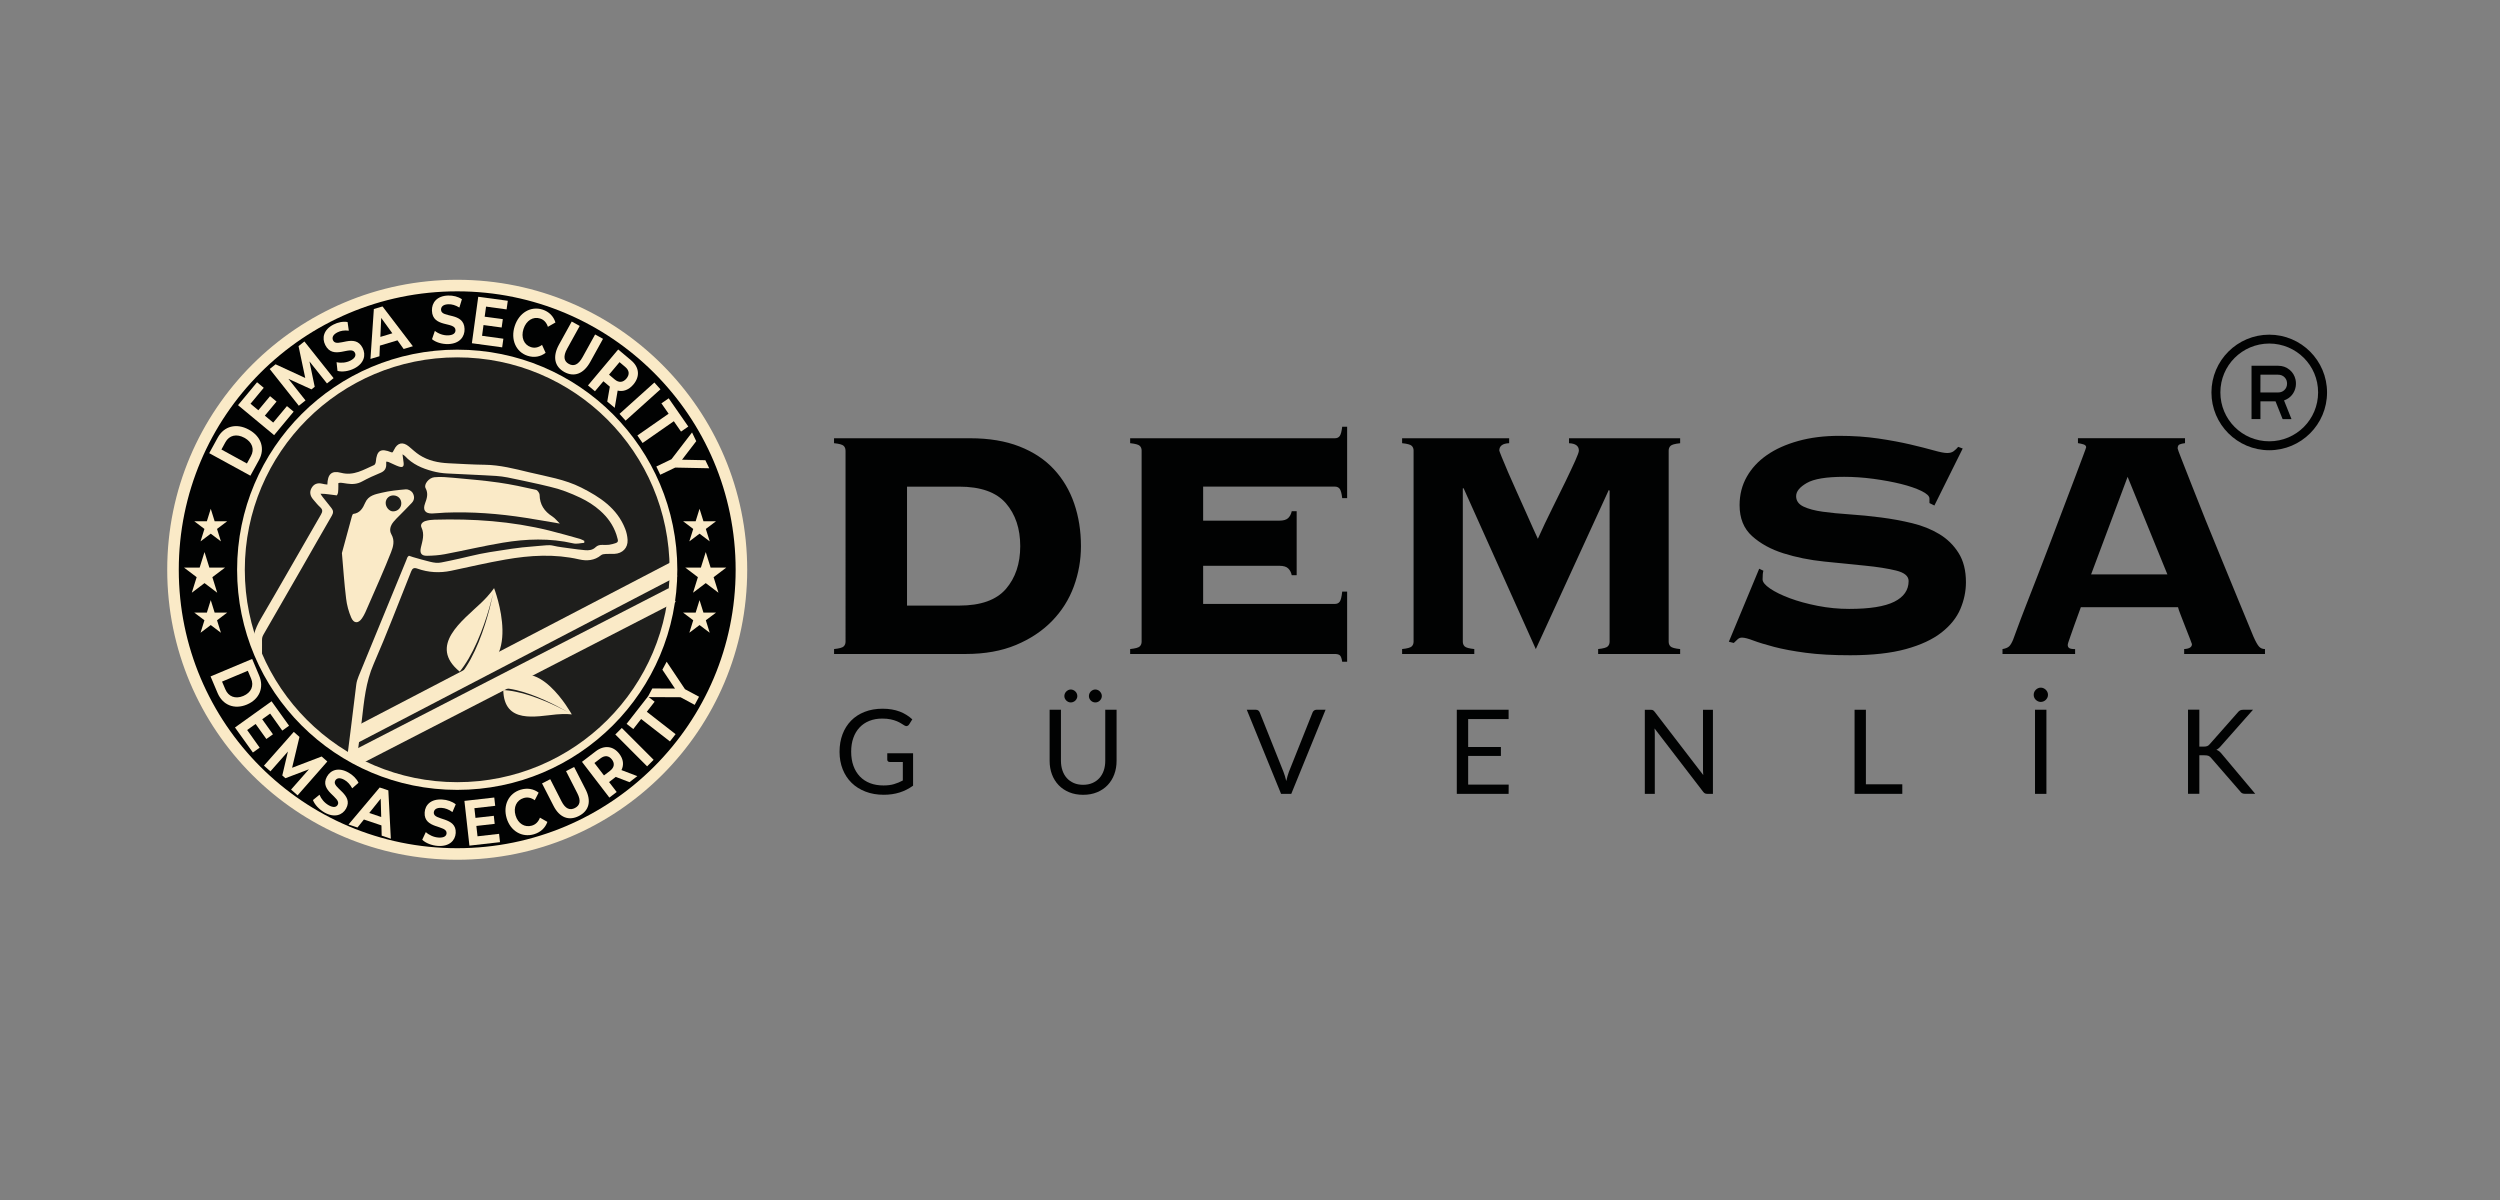 <?xml version="1.0" encoding="utf-8"?>
<!-- Generator: Adobe Illustrator 26.3.1, SVG Export Plug-In . SVG Version: 6.00 Build 0)  -->
<svg version="1.1" id="katman_1" xmlns="http://www.w3.org/2000/svg" xmlns:xlink="http://www.w3.org/1999/xlink" x="0px" y="0px"
	 viewBox="0 0 648.99 311.63" style="enable-background:new 0 0 648.99 311.63;" xml:space="preserve">
<rect x="0" y="0" width="648.99" height="311.63" fill="#808080" stroke="none"/>
<style type="text/css">
	.st0{fill:#010202;stroke:#FAEAC7;stroke-width:3;stroke-miterlimit:10;}
	.st1{fill:#1E1E1C;stroke:#FAEAC7;stroke-width:2;stroke-miterlimit:10;}
	.st2{fill:#FAEAC7;}
	.st3{clip-path:url(#SVGID_00000175297933551593050620000016654812152356269243_);}
	.st4{fill:none;stroke:#FAEAC7;stroke-width:4;stroke-miterlimit:10;}
	.st5{fill:#010202;}
</style>
<g>
	<g>
		<circle class="st0" cx="118.69" cy="147.91" r="73.78"/>
		<circle class="st1" cx="118.69" cy="147.91" r="56.14"/>
		<g>
			<polygon class="st2" points="183.21,143.31 184.47,147.34 188.55,147.34 185.25,149.83 186.51,153.87 183.21,151.37 
				179.91,153.87 181.17,149.83 177.88,147.34 181.95,147.34 			"/>
			<polygon class="st2" points="181.6,155.79 182.61,159.03 185.88,159.03 183.23,161.02 184.24,164.26 181.6,162.26 178.95,164.26 
				179.96,161.02 177.32,159.03 180.59,159.03 			"/>
			<polygon class="st2" points="181.6,132.08 182.61,135.31 185.88,135.31 183.23,137.31 184.24,140.54 181.6,138.54 178.95,140.54 
				179.96,137.31 177.32,135.31 180.59,135.31 			"/>
		</g>
		<g>
			<polygon class="st2" points="53.09,143.31 51.83,147.34 47.76,147.34 51.05,149.83 49.79,153.87 53.09,151.37 56.39,153.87 
				55.13,149.83 58.43,147.34 54.35,147.34 			"/>
			<polygon class="st2" points="54.71,155.79 53.7,159.03 50.43,159.03 53.07,161.02 52.06,164.26 54.71,162.26 57.35,164.26 
				56.34,161.02 58.98,159.03 55.72,159.03 			"/>
			<polygon class="st2" points="54.71,132.08 53.7,135.31 50.43,135.31 53.07,137.31 52.06,140.54 54.71,138.54 57.35,140.54 
				56.34,137.31 58.98,135.31 55.72,135.31 			"/>
		</g>
		<g>
			<g>
				<defs>
					<circle id="SVGID_1_" cx="118.58" cy="148.37" r="56"/>
				</defs>
				<clipPath id="SVGID_00000112628761812403608720000009407836194294395273_">
					<use xlink:href="#SVGID_1_"  style="overflow:visible;"/>
				</clipPath>
				<g style="clip-path:url(#SVGID_00000112628761812403608720000009407836194294395273_);">
					<path class="st2" d="M88.76,143.57c0.85-3.15,1.72-6.36,2.6-9.56c0.06-0.23,0.22-0.59,0.36-0.6c1.74-0.21,2.49-1.52,3.07-2.88
						c0.84-1.96,2.68-2.22,4.33-2.62c2.04-0.49,4.16-0.7,6.26-0.88c0.54-0.05,1.34,0.35,1.66,0.8c0.56,0.81,0.66,1.84-0.09,2.66
						c-1.05,1.15-2.18,2.24-3.27,3.36c-0.52,0.53-1.06,1.04-1.52,1.61c-0.8,0.97-1.19,2.16-0.55,3.27c0.93,1.61,0.46,3.21-0.08,4.6
						c-1.85,4.7-3.93,9.32-5.95,13.95c-0.48,1.11-0.93,2.26-1.61,3.24c-0.96,1.39-2.11,1.36-2.78-0.16
						c-0.68-1.56-1.14-3.28-1.34-4.97C89.37,151.53,89.12,147.64,88.76,143.57z M102.22,128.61c-1.13-0.07-2.07,0.78-2.1,1.9
						c-0.03,1.11,0.9,2.22,1.87,2.24c1.14,0.03,2.1-0.81,2.18-1.91C104.26,129.62,103.45,128.69,102.22,128.61z"/>
					<path class="st2" d="M145.33,135.92c-3.2-0.54-6.05-1.05-8.91-1.5c-6.93-1.08-13.9-1.62-20.91-1.34
						c-1.13,0.04-2.25,0.2-3.38,0.22c-1.79,0.02-2.42-0.92-1.79-2.61c0.49-1.32,0.9-2.57,0.13-3.99c-0.49-0.91,0.82-2.67,2.28-2.81
						c1.66-0.17,3.37,0,5.04,0.15c3.89,0.36,7.79,0.68,11.66,1.23c3.25,0.46,6.47,1.17,9.69,1.89c0.41,0.09,0.94,0.87,0.94,1.33
						c0.05,2.51,1.23,4.25,3.29,5.57C144.07,134.51,144.62,135.23,145.33,135.92z"/>
					<path class="st2" d="M151.66,140.92c-0.94,0.06-1.94,0.35-2.83,0.14c-6.09-1.41-12.2-1.19-18.28-0.18
						c-5.04,0.84-10.03,2.03-15.05,2.98c-1.53,0.29-3.1,0.4-4.66,0.42c-1.48,0.02-1.91-0.72-1.58-2.14c0.4-1.72,1.01-3.41,0.15-5.22
						c-0.38-0.81,0.29-1.44,1.05-1.67c0.74-0.22,1.53-0.32,2.31-0.34c10.04-0.29,20,0.39,29.78,2.81c2.69,0.66,5.36,1.44,8.03,2.18
						c0.39,0.11,0.75,0.34,1.12,0.51C151.69,140.59,151.68,140.75,151.66,140.92z"/>
					<path class="st2" d="M84.98,125.79c0.07-2.68,1.08-3.71,3.53-3.06c3.32,0.88,5.87-0.82,8.6-2c0.23-0.1,0.41-0.52,0.44-0.81
						c0.26-3.01,1.26-3.64,4.06-2.5c0.07,0.03,0.17-0.01,0.33-0.02c0.1-0.19,0.24-0.4,0.35-0.63c0.88-1.86,2.28-2.17,3.86-0.86
						c0.9,0.75,1.76,1.57,2.73,2.2c2.28,1.48,4.87,2.02,7.55,2.15c3.13,0.15,6.26,0.35,9.39,0.39c3.95,0.05,7.72,1.03,11.52,1.95
						c4.59,1.1,9.29,1.82,13.55,3.97c4.83,2.44,9.3,5.34,11.4,10.7c0.36,0.91,0.58,1.92,0.63,2.9c0.11,2.07-1.33,3.52-3.43,3.61
						c-0.74,0.03-1.48-0.03-2.22,0.02c-0.42,0.03-0.94,0.07-1.23,0.32c-1.7,1.42-3.75,1.54-5.66,1.1
						c-6.41-1.48-12.8-1.08-19.16,0.03c-4.74,0.82-9.42,1.93-14.13,2.92c-2.96,0.62-5.89,0.45-8.73-0.56
						c-0.98-0.35-1.33-0.02-1.65,0.79c-3.21,8-6.26,16.08-9.71,23.97c-2.06,4.7-2.49,9.61-3.07,14.56
						c-0.42,3.54-0.93,7.06-1.37,10.6c-0.6,4.83-1.16,9.66-1.76,14.48c-0.44,3.53-0.92,7.06-1.37,10.6
						c-0.33,2.58-0.75,5.16-0.93,7.76c-0.13,1.88-0.92,3.16-2.48,4.12c-2.63,1.61-5.21,3.29-7.82,4.95
						c-0.4,0.26-0.81,0.51-1.21,0.77c-1.49,0.98-3.19,0.2-3.41-1.6c-0.06-0.52-0.03-1.04-0.03-1.57c0-11.24,0-22.48,0-33.72
						c0-0.49,0-0.98,0-1.47c-0.13-0.03-0.25-0.05-0.38-0.08c-0.93,1.59-1.84,3.19-2.79,4.77c-0.33,0.55-0.67,1.14-1.14,1.56
						c-1.32,1.18-3.09,0.61-3.52-1.11c-0.16-0.67-0.23-1.37-0.23-2.06c-0.01-12.07,0.07-24.13-0.07-36.2
						c-0.03-2.97,0.74-5.46,2.21-7.97c5.29-9.03,10.45-18.13,15.69-27.19c0.45-0.77,0.48-1.28-0.21-1.91
						c-0.67-0.61-1.24-1.34-1.83-2.03c-0.75-0.87-0.98-1.87-0.43-2.89c0.58-1.08,1.54-1.47,2.76-1.18
						C84.03,125.69,84.46,125.72,84.98,125.79z M83.73,128.98c0.78,0.99,1.57,1.96,2.34,2.95c0.49,0.62,0.5,1.21,0.07,1.94
						c-2.63,4.52-5.2,9.07-7.8,13.6c-3.1,5.4-6.2,10.81-9.33,16.2c-1.11,1.91-0.99,1.58-0.99,3.65
						c-0.02,12.09-0.04,24.18-0.05,36.27c0,0.42,0,0.84,0.01,1.25c0,0.16,0.02,0.34,0.31,0.35c0.2-0.34,0.41-0.69,0.61-1.05
						c1.87-3.31,3.74-6.63,5.62-9.94c0.19-0.33,0.37-0.66,0.59-0.96c0.08-0.12,0.31-0.25,0.4-0.22c0.17,0.07,0.38,0.25,0.41,0.41
						c0.08,0.41,0.08,0.83,0.08,1.24c0,13.72,0,27.44,0,41.16c0,0.46,0,0.92,0.01,1.38c0,0.15,0.06,0.3,0.12,0.56
						c0.29-0.15,0.51-0.25,0.71-0.37c2.74-1.77,5.47-3.56,8.22-5.3c0.56-0.35,0.77-0.78,0.84-1.42c0.33-2.91,0.71-5.81,1.07-8.72
						c0.47-3.78,0.94-7.55,1.42-11.33c0.45-3.61,0.9-7.22,1.35-10.83c0.46-3.69,0.93-7.39,1.39-11.08c0.45-3.65,0.9-7.3,1.35-10.96
						c0.09-0.75,0.31-1.46,0.6-2.17c2.79-6.76,5.56-13.53,8.34-20.3c1.35-3.29,2.69-6.58,4.05-9.86c0.17-0.41,0.23-0.9,0.7-1.16
						c0.37,0.12,0.72,0.26,1.08,0.36c1.49,0.42,2.97,0.87,4.47,1.22c0.93,0.22,1.89,0.38,2.86,0.16c0.73-0.16,1.47-0.3,2.21-0.45
						c3.48-0.7,6.9-1.69,10.42-2.24c3.72-0.58,7.43-1.22,11.19-1.47c1.17-0.08,2.33-0.23,3.5-0.3c0.54-0.03,1.1-0.04,1.62,0.09
						c1.55,0.38,3.13,0.51,4.7,0.75c1.2,0.18,2.41,0.31,3.61,0.43c1.02,0.1,2.01,0,2.8-0.78c0.48-0.47,1.08-0.6,1.73-0.59
						c0.59,0,1.18,0.05,1.75-0.03c0.61-0.09,1.22-0.25,1.81-0.47c0.45-0.16,0.56-0.45,0.45-0.91c-0.09-0.41-0.21-0.81-0.34-1.21
						c-0.82-2.49-2.29-4.54-4.24-6.27c-1.54-1.37-3.27-2.46-5.13-3.35c-2.54-1.2-5.14-2.23-7.89-2.85c-0.86-0.19-1.7-0.43-2.56-0.61
						c-2.82-0.61-5.63-1.25-8.46-1.81c-1.97-0.4-3.99-0.45-5.99-0.56c-3.22-0.17-6.43-0.32-9.65-0.47c-1.3-0.06-2.58-0.26-3.84-0.6
						c-2.71-0.72-5.21-1.81-7.16-3.93c-0.13-0.14-0.32-0.23-0.62-0.44c0.11,0.82,0.2,1.48,0.28,2.13c0.14,1.07-0.23,1.38-1.28,1.02
						c-0.36-0.12-0.7-0.28-1.04-0.43c-0.53-0.24-1.06-0.5-1.6-0.73c-0.16-0.07-0.36-0.06-0.59-0.09c0,0.26-0.01,0.42,0,0.59
						c0.06,1.13-0.38,1.87-1.49,2.32c-1.62,0.66-3.23,1.4-4.77,2.24c-1.26,0.69-2.53,0.76-3.88,0.56c-0.33-0.05-0.66-0.12-0.99-0.15
						c-0.4-0.03-0.81-0.18-1.3,0.03c0,0.54,0.02,1.08-0.01,1.61c-0.03,0.53-0.01,1.09-0.38,1.56c-1.38-0.13-2.72-0.44-4.24-0.43
						C83.42,128.53,83.56,128.77,83.73,128.98z"/>
				</g>
			</g>
			<g>
				<g>
					<line class="st4" x1="92.24" y1="190.89" x2="174.92" y2="147.8"/>
					<line class="st4" x1="91.86" y1="197.01" x2="174.49" y2="154.48"/>
				</g>
			</g>
			<path class="st2" d="M131,177.92c-0.07-0.01-0.15-0.02-0.22-0.02c-0.26-0.03-0.5-0.05-0.74-0.06c-0.24-0.01-0.46-0.03-0.67-0.02
				c-0.21,0-0.41,0.01-0.59,0.01c-0.18,0.01-0.35,0.03-0.51,0.04c-0.31,0.01-0.55,0.08-0.71,0.09c-0.16,0.03-0.25,0.04-0.25,0.04
				l0.18,0.84c0,0,0.08-0.02,0.23-0.04c0.15-0.02,0.36-0.09,0.64-0.11c0.14-0.02,0.29-0.04,0.46-0.06c0.17-0.01,0.36-0.02,0.55-0.03
				c0.2-0.01,0.41-0.01,0.63,0c0.22,0,0.46,0.01,0.7,0.03c0.25,0.01,0.5,0.03,0.77,0.07c0.27,0.03,0.54,0.06,0.82,0.11
				c0.28,0.04,0.57,0.09,0.86,0.15c0.29,0.05,0.59,0.12,0.89,0.19c1.21,0.29,2.49,0.67,3.74,1.13c2.51,0.91,4.93,2.05,6.71,2.97
				c1.78,0.92,2.93,1.62,2.93,1.62s-1.16-0.66-2.97-1.53c-1.81-0.87-4.27-1.93-6.8-2.76c-1.27-0.42-2.56-0.77-3.77-1.01
				c-0.3-0.06-0.61-0.12-0.9-0.17c-0.29-0.05-0.58-0.09-0.87-0.13c-0.28-0.04-0.56-0.07-0.82-0.09c-0.22-0.02-0.43-0.03-0.64-0.04
				c0.2,8.88,8.51,6.82,13.8,6.32c2.45-0.23,3.99,0.01,3.99,0.01S139.2,168.54,131,177.92z"/>
			<path class="st2" d="M120.78,174.93c-0.05,0.08-0.11,0.15-0.16,0.23c-0.18,0.27-0.37,0.52-0.56,0.75
				c-0.19,0.23-0.36,0.46-0.54,0.66c-0.18,0.2-0.35,0.39-0.51,0.56c-0.17,0.17-0.32,0.32-0.46,0.45c-0.27,0.28-0.53,0.47-0.68,0.61
				c-0.16,0.14-0.25,0.21-0.25,0.21l-0.64-0.8c0,0,0.08-0.06,0.23-0.18c0.15-0.12,0.38-0.28,0.64-0.53c0.13-0.12,0.28-0.26,0.44-0.4
				c0.15-0.16,0.32-0.33,0.49-0.51c0.18-0.18,0.35-0.39,0.54-0.6c0.19-0.21,0.38-0.45,0.56-0.7c0.19-0.24,0.39-0.5,0.58-0.78
				c0.2-0.27,0.39-0.56,0.58-0.87c0.2-0.3,0.39-0.61,0.58-0.94c0.19-0.32,0.38-0.66,0.57-1c0.74-1.37,1.45-2.87,2.07-4.41
				c1.25-3.07,2.2-6.23,2.82-8.61c0.62-2.38,0.92-3.99,0.92-3.99s-0.35,1.6-1.05,3.97c-0.69,2.37-1.74,5.51-3.09,8.55
				c-0.67,1.52-1.42,3.01-2.2,4.36c-0.2,0.34-0.39,0.67-0.6,0.98c-0.2,0.32-0.4,0.63-0.61,0.92c-0.2,0.3-0.4,0.58-0.61,0.85
				c-0.16,0.23-0.33,0.44-0.5,0.64c-8.25-6.74,0.67-13.17,5.58-17.86c2.28-2.17,3.34-3.82,3.34-3.82S136.55,174.02,120.78,174.93z"
				/>
		</g>
		<g>
			<path class="st2" d="M54.31,117.64l2.24-4.08c1.61-2.94,4.82-3.8,8.06-2.02c3.24,1.77,4.24,4.94,2.63,7.87l-2.24,4.08
				L54.31,117.64z M65.14,118.41c0.98-1.78,0.35-3.64-1.69-4.76c-2.04-1.12-3.95-0.65-4.93,1.14l-1.04,1.9l6.62,3.63L65.14,118.41z"
				/>
			<path class="st2" d="M74.49,105.42l1.74,1.44l-5.07,6.1l-9.37-7.78l4.94-5.95l1.74,1.44l-3.44,4.14l2.03,1.69l3.04-3.66l1.69,1.4
				l-3.04,3.66l2.17,1.8L74.49,105.42z"/>
			<path class="st2" d="M84.88,99.54l-4.55-5.72l1.37,6.59l-0.84,0.67l-5.99-2.73l4.44,5.6l-1.74,1.38l-7.56-9.54l1.53-1.22
				l7.7,3.55l-1.74-8.27l1.52-1.21l7.58,9.52L84.88,99.54z"/>
			<path class="st2" d="M87.61,96.28l-0.24-2.26c1.11,0.27,2.49,0.16,3.59-0.4c1.25-0.64,1.51-1.39,1.17-2.06
				c-1.03-2.03-5.63,2.07-7.68-1.97c-0.94-1.85-0.46-4.02,2.13-5.34c1.15-0.59,2.48-0.86,3.65-0.65l0.32,2.24
				c-1.14-0.14-2.16,0.02-2.96,0.44c-1.25,0.64-1.45,1.44-1.1,2.13c1.01,2,5.62-2.08,7.64,1.9c0.92,1.82,0.44,4.01-2.16,5.34
				C90.51,96.39,88.79,96.62,87.61,96.28z"/>
			<path class="st2" d="M103.18,88.35l-4.56,1.37l-0.12,2.76l-2.33,0.7l0.88-12.96l2.25-0.67l7.88,10.33l-2.39,0.72L103.18,88.35z
				 M101.85,86.52l-2.89-3.99l-0.22,4.93L101.85,86.52z"/>
			<path class="st2" d="M112.15,88.05l0.74-2.15c0.89,0.72,2.19,1.2,3.42,1.16c1.4-0.05,1.96-0.62,1.93-1.37
				c-0.07-2.28-5.97-0.52-6.11-5.04c-0.07-2.07,1.28-3.84,4.19-3.93c1.29-0.04,2.61,0.28,3.59,0.96l-0.66,2.16
				c-0.97-0.61-1.96-0.89-2.86-0.86c-1.4,0.05-1.92,0.69-1.9,1.45c0.07,2.24,5.97,0.5,6.11,4.97c0.06,2.03-1.3,3.82-4.22,3.92
				C114.74,89.37,113.09,88.85,112.15,88.05z"/>
			<path class="st2" d="M130.67,87.93l-0.31,2.24l-7.86-1.07l1.65-12.06l7.67,1.04l-0.31,2.24l-5.33-0.73l-0.36,2.62l4.71,0.64
				l-0.3,2.17l-4.71-0.64l-0.38,2.79L130.67,87.93z"/>
			<path class="st2" d="M133.62,84.65c1.13-3.49,4.19-5.26,7.23-4.28c1.68,0.55,2.85,1.73,3.34,3.35l-1.96,1.12
				c-0.36-1.11-1.04-1.84-2.01-2.15c-1.82-0.59-3.61,0.51-4.32,2.7c-0.71,2.18,0.1,4.13,1.92,4.72c0.97,0.31,1.94,0.12,2.89-0.58
				l0.93,2.06c-1.35,1.04-2.99,1.32-4.69,0.77C133.94,91.38,132.49,88.15,133.62,84.65z"/>
			<path class="st2" d="M145.12,89.44l3.3-5.97l2.07,1.15l-3.25,5.88c-1.12,2.03-0.84,3.28,0.42,3.97c1.27,0.7,2.46,0.27,3.58-1.76
				l3.25-5.88l2.05,1.13l-3.3,5.97c-1.73,3.14-4.2,4.04-6.75,2.64C143.94,95.15,143.39,92.58,145.12,89.44z"/>
			<path class="st2" d="M157.64,104.25l0.67-3.87l-0.09-0.08l-1.58-1.33l-2.19,2.6l-1.81-1.52l7.84-9.33l3.39,2.85
				c2.09,1.76,2.32,4.15,0.56,6.24c-1.18,1.4-2.63,1.93-4.09,1.59l-0.76,4.47L157.64,104.25z M162.3,95.25l-1.47-1.24l-2.73,3.25
				l1.47,1.24c1.11,0.93,2.18,0.79,3.04-0.22C163.47,97.25,163.41,96.18,162.3,95.25z"/>
			<path class="st2" d="M169.87,99.3l1.58,1.76l-9.05,8.14l-1.58-1.76L169.87,99.3z"/>
			<path class="st2" d="M173.57,107.4l-1.87-2.69l1.89-1.31l5.09,7.33l-1.89,1.31l-1.87-2.69l-8.11,5.65l-1.35-1.95L173.57,107.4z"
				/>
			<path class="st2" d="M175.29,121.38l-3.89,1.86l-1.02-2.14l3.92-1.88l5.35-6.96l1.09,2.27l-3.69,4.81l6.06,0.13l1,2.09
				L175.29,121.38z"/>
		</g>
		<g>
			<path class="st2" d="M65.46,171.06l1.82,4.32c1.31,3.11,0.09,6.14-3.18,7.52c-3.27,1.37-6.29,0.13-7.61-2.98l-1.83-4.32
				L65.46,171.06z M58.5,178.95c0.8,1.89,2.6,2.59,4.66,1.72c2.06-0.87,2.82-2.64,2.02-4.53l-0.85-2.01l-6.69,2.81L58.5,178.95z"/>
			<path class="st2" d="M67.41,194.09l-1.76,1.26l-4.65-6.5l9.5-6.8l4.54,6.35l-1.76,1.26l-3.15-4.42l-2.06,1.48l2.79,3.9
				l-1.71,1.22l-2.79-3.9l-2.2,1.57L67.41,194.09z"/>
			<path class="st2" d="M75.56,204.97l4.64-5.27l-6.11,2.32l-0.81-0.71l1.46-6.22l-4.54,5.15l-1.68-1.48l7.74-8.77l1.48,1.31
				l-1.91,8.01l7.67-2.93l1.47,1.3l-7.72,8.79L75.56,204.97z"/>
			<path class="st2" d="M81.24,207.69l1.7-1.38c0.41,1.05,1.3,2.12,2.38,2.73c1.24,0.69,2,0.51,2.35-0.12
				c1.06-1.91-4.91-3.53-2.79-7.32c0.97-1.73,3.01-2.49,5.57-1.05c1.13,0.63,2.12,1.59,2.62,2.66l-1.64,1.43
				c-0.54-1.01-1.25-1.76-2.05-2.2c-1.24-0.69-2-0.43-2.36,0.21c-1.05,1.88,4.91,3.52,2.82,7.26c-0.95,1.7-3.02,2.46-5.59,1.02
				C82.82,210.12,81.65,208.83,81.24,207.69z"/>
			<path class="st2" d="M99.02,214.27l-4.55-1.53l-1.67,2.08l-2.33-0.78l8.1-9.61l2.24,0.75l0.65,12.55l-2.38-0.8L99.02,214.27z
				 M98.96,212.09l-0.13-4.76l-2.98,3.72L98.96,212.09z"/>
			<path class="st2" d="M109.61,217.99l0.93-1.98c0.82,0.77,2.09,1.35,3.33,1.42c1.41,0.08,2.02-0.41,2.06-1.13
				c0.13-2.18-5.95-1.04-5.69-5.38c0.12-1.98,1.63-3.55,4.56-3.37c1.3,0.08,2.6,0.51,3.51,1.25l-0.86,2.01
				c-0.92-0.68-1.89-1.03-2.8-1.09c-1.41-0.09-1.99,0.48-2.04,1.22c-0.13,2.15,5.95,1.03,5.69,5.31c-0.12,1.95-1.65,3.53-4.59,3.35
				C112.09,219.5,110.47,218.85,109.61,217.99z"/>
			<path class="st2" d="M129.56,216.46l0.24,2.16l-7.94,0.9l-1.3-11.61l7.75-0.88l0.24,2.16l-5.4,0.61l0.28,2.52l4.76-0.54
				l0.23,2.09l-4.76,0.54l0.3,2.69L129.56,216.46z"/>
			<path class="st2" d="M131.52,212.39c-1-3.38,0.56-6.47,3.65-7.39c1.71-0.51,3.35-0.23,4.66,0.77l-1.01,1.97
				c-0.92-0.67-1.89-0.87-2.88-0.57c-1.85,0.55-2.73,2.41-2.1,4.52c0.63,2.11,2.38,3.19,4.23,2.64c0.99-0.29,1.69-0.99,2.1-2.07
				l1.93,1.1c-0.55,1.57-1.77,2.7-3.49,3.21C135.53,217.49,132.52,215.76,131.52,212.39z"/>
			<path class="st2" d="M143.69,209.19l-2.98-5.82l2.13-1.09l2.93,5.74c1.01,1.98,2.19,2.4,3.48,1.74c1.3-0.67,1.63-1.87,0.62-3.84
				l-2.93-5.74l2.1-1.08l2.98,5.83c1.56,3.06,0.88,5.55-1.73,6.89S145.25,212.26,143.69,209.19z"/>
			<path class="st2" d="M163.41,203.05l-3.56-1.37l-0.09,0.07l-1.65,1.27l1.98,2.58l-1.9,1.45l-7.11-9.28l3.55-2.72
				c2.19-1.68,4.55-1.44,6.14,0.64c1.07,1.39,1.23,2.89,0.56,4.22l4.12,1.57L163.41,203.05z M155.86,196.89l-1.55,1.18l2.48,3.23
				l1.55-1.18c1.16-0.89,1.28-1.95,0.51-2.96C158.06,196.15,157.02,196,155.86,196.89z"/>
			<path class="st2" d="M159.73,190.67l1.69-1.69l8.26,8.27l-1.69,1.69L159.73,190.67z"/>
			<path class="st2" d="M166.43,186.65l-2.03,2.61l-1.74-1.35l5.54-7.1l1.74,1.35l-2.03,2.61l7.47,5.82l-1.47,1.88L166.43,186.65z"
				/>
			<path class="st2" d="M177.82,178.91l3.65,1.96l-1.13,2.11l-3.68-1.98l-8.52-0.04l1.2-2.24l5.88,0.03l-3.27-4.9l1.11-2.07
				L177.82,178.91z"/>
		</g>
	</g>
	<g>
		<g>
			<g>
				<path class="st5" d="M589.09,86.88c8.28,0,15,6.72,15,15c0,8.29-6.72,15-15.01,15c-8.29,0-15-6.73-15-15.01
					C574.1,93.59,580.81,86.88,589.09,86.88z M589.08,89.18c-7.03,0.03-12.68,5.68-12.68,12.69c0,7.04,5.68,12.69,12.69,12.69
					c7.03,0,12.68-5.68,12.68-12.69C601.78,94.84,596.1,89.2,589.08,89.18z"/>
				<path class="st5" d="M592.92,103.94c0.65,1.62,1.29,3.23,1.94,4.85c-0.05,0-0.09,0.01-0.13,0.01c-0.68,0-1.37,0-2.05,0
					c-0.09,0-0.14-0.02-0.17-0.12c-0.58-1.47-1.17-2.93-1.75-4.39c-0.01-0.04-0.03-0.07-0.05-0.11c-1.3,0-2.6,0-3.91,0
					c0,1.53,0,3.07,0,4.61c-0.78,0-1.54,0-2.31,0c0-4.61,0-9.22,0-13.84c0.04,0,0.08,0,0.12,0c2.27,0,4.53,0,6.8,0
					c1.1,0,2.09,0.33,2.94,1.03c0.81,0.66,1.32,1.51,1.55,2.52c0.14,0.61,0.15,1.22,0.06,1.83c-0.13,0.81-0.45,1.54-0.96,2.18
					c-0.51,0.63-1.15,1.08-1.9,1.37C593.03,103.9,592.98,103.92,592.92,103.94z M586.79,101.87c0.02,0,0.04,0.01,0.05,0.01
					c1.52,0,3.04,0,4.56,0c0.58,0,1.11-0.17,1.56-0.57c0.5-0.45,0.74-1.02,0.75-1.68c0.01-0.61-0.16-1.16-0.58-1.62
					c-0.48-0.53-1.1-0.74-1.79-0.74c-1.48,0-2.95,0-4.43,0c-0.04,0-0.07,0-0.11,0.01C586.79,98.81,586.79,100.34,586.79,101.87z"/>
			</g>
		</g>
		<g>
			<g>
				<g>
					<g>
						<path class="st5" d="M219.49,116.96c0-0.5-0.16-0.91-0.48-1.22c-0.32-0.32-1.15-0.55-2.5-0.69v-1.28h35.35
							c4.9,0,9.16,0.71,12.78,2.13c3.62,1.42,6.6,3.39,8.94,5.91c2.34,2.52,4.1,5.48,5.27,8.89c1.17,3.41,1.76,7.1,1.76,11.07
							c0,3.62-0.62,7.12-1.86,10.49c-1.24,3.37-3.12,6.35-5.64,8.94c-2.52,2.59-5.64,4.67-9.37,6.23
							c-3.73,1.56-8.08,2.34-13.04,2.34h-34.18v-1.28c1.35-0.14,2.18-0.37,2.5-0.69c0.32-0.32,0.48-0.73,0.48-1.22V116.96z
							 M248.98,157.21c5.61,0,9.65-1.44,12.14-4.31c2.48-2.87,3.73-6.58,3.73-11.13c0-4.54-1.24-8.25-3.73-11.13
							c-2.49-2.87-6.53-4.31-12.14-4.31h-13.52v30.88H248.98z"/>
						<path class="st5" d="M335.33,149.33c-0.14-0.71-0.44-1.29-0.91-1.76c-0.46-0.46-1.22-0.69-2.29-0.69h-19.8v9.9h34.18
							c0.57,0,0.99-0.19,1.28-0.59c0.28-0.39,0.5-1.26,0.64-2.61h1.28v18.21h-1.28c-0.14-0.92-0.36-1.49-0.64-1.7
							c-0.28-0.21-0.71-0.32-1.28-0.32h-53.13v-1.28c1.35-0.14,2.18-0.37,2.5-0.69c0.32-0.32,0.48-0.73,0.48-1.22v-49.62
							c0-0.5-0.16-0.91-0.48-1.22c-0.32-0.32-1.15-0.55-2.5-0.69v-1.28h53.13c0.57,0,0.99-0.19,1.28-0.59
							c0.28-0.39,0.5-1.19,0.64-2.4h1.28v18.53h-1.28c-0.14-1.21-0.36-2-0.64-2.4c-0.28-0.39-0.71-0.59-1.28-0.59h-34.18v8.84h19.8
							c1.06,0,1.83-0.23,2.29-0.69c0.46-0.46,0.76-1.05,0.91-1.76h1.28v16.61H335.33z"/>
						<path class="st5" d="M414.87,168.49c1.35-0.14,2.18-0.37,2.5-0.69c0.32-0.32,0.48-0.73,0.48-1.22V127.4l-0.21-0.21
							l-18.95,41.31l-18.74-41.74h-0.21v39.82c0,0.5,0.16,0.91,0.48,1.22c0.32,0.32,1.15,0.55,2.5,0.69v1.28h-18.74v-1.28
							c1.35-0.14,2.18-0.37,2.5-0.69c0.32-0.32,0.48-0.73,0.48-1.22v-49.62c0-0.5-0.16-0.91-0.48-1.22
							c-0.32-0.32-1.15-0.55-2.5-0.69v-1.28h27.79v1.28c-1.7,0.07-2.56,0.71-2.56,1.92c0,0.07,0.21,0.64,0.64,1.7
							c0.43,1.06,0.97,2.38,1.65,3.94c0.67,1.56,1.42,3.25,2.24,5.06c0.82,1.81,1.6,3.55,2.34,5.22c0.75,1.67,1.4,3.14,1.97,4.42
							c0.57,1.28,0.96,2.13,1.17,2.56c1.21-2.7,2.45-5.32,3.73-7.88c1.28-2.56,2.43-4.9,3.46-7.03c1.03-2.13,1.86-3.9,2.5-5.32
							c0.64-1.42,0.96-2.31,0.96-2.66c0-1.21-0.85-1.85-2.56-1.92v-1.28h28.85v1.28c-1.35,0.14-2.18,0.37-2.5,0.69
							c-0.32,0.32-0.48,0.73-0.48,1.22v49.62c0,0.5,0.16,0.91,0.48,1.22c0.32,0.32,1.15,0.55,2.5,0.69v1.28h-21.29V168.49z"/>
						<path class="st5" d="M457.77,148.16c-0.14,0.43-0.21,1.17-0.21,2.24c0,0.71,0.66,1.51,1.97,2.4c1.31,0.89,3.02,1.72,5.11,2.5
							c2.09,0.78,4.49,1.44,7.19,1.97c2.7,0.53,5.43,0.8,8.2,0.8c5.32,0,9.23-0.62,11.71-1.86c2.48-1.24,3.73-3.03,3.73-5.38
							c0-1.28-1.08-2.18-3.25-2.72c-2.17-0.53-4.88-0.96-8.15-1.28c-3.27-0.32-6.78-0.67-10.54-1.06c-3.76-0.39-7.28-1.1-10.54-2.13
							c-3.27-1.03-5.98-2.52-8.15-4.47c-2.17-1.95-3.25-4.63-3.25-8.04c0-2.7,0.62-5.15,1.86-7.35c1.24-2.2,2.98-4.08,5.22-5.64
							c2.24-1.56,4.95-2.78,8.15-3.67c3.19-0.89,6.74-1.33,10.65-1.33c3.62,0,6.99,0.23,10.12,0.69c3.12,0.46,5.89,0.98,8.3,1.54
							c2.41,0.57,4.44,1.08,6.07,1.54c1.63,0.46,2.8,0.69,3.51,0.69c0.71,0,1.28-0.16,1.7-0.48c0.43-0.32,0.82-0.69,1.17-1.12
							l1.17,0.43l-7.35,14.8l-1.28-0.64v-1.17c0-0.64-0.69-1.29-2.08-1.97c-1.38-0.67-3.14-1.28-5.27-1.81
							c-2.13-0.53-4.51-0.97-7.13-1.33c-2.63-0.35-5.18-0.53-7.67-0.53c-4.61,0-7.84,0.53-9.69,1.6c-1.85,1.06-2.77,2.2-2.77,3.41
							c0,1.21,0.64,2.11,1.92,2.72c1.28,0.6,2.94,1.05,5,1.33c2.06,0.28,4.4,0.52,7.03,0.69c2.63,0.18,5.32,0.44,8.09,0.8
							c2.77,0.36,5.47,0.85,8.09,1.49c2.63,0.64,4.97,1.58,7.03,2.82c2.06,1.24,3.73,2.87,5,4.9c1.28,2.02,1.92,4.56,1.92,7.61
							c0,2.34-0.48,4.65-1.44,6.92c-0.96,2.27-2.59,4.31-4.9,6.12c-2.31,1.81-5.4,3.25-9.26,4.31c-3.87,1.06-8.68,1.6-14.43,1.6
							c-4.47,0-8.32-0.21-11.55-0.64c-3.23-0.43-5.98-0.94-8.25-1.54c-2.27-0.6-4.06-1.15-5.38-1.65c-1.31-0.5-2.29-0.75-2.93-0.75
							c-0.43,0-0.8,0.14-1.12,0.43c-0.32,0.28-0.66,0.6-1.01,0.96l-1.28-0.32l7.88-18.95L457.77,148.16z"/>
						<path class="st5" d="M536.78,167.43c0,0.36,0.12,0.62,0.37,0.8c0.25,0.18,0.76,0.27,1.54,0.27v1.28h-18.85v-1.28
							c0.78-0.14,1.35-0.37,1.7-0.69c0.35-0.32,0.71-0.91,1.06-1.76c0.14-0.35,0.5-1.31,1.06-2.87c0.57-1.56,1.31-3.53,2.24-5.91
							c0.92-2.38,1.95-5.02,3.09-7.93c1.13-2.91,2.27-5.87,3.41-8.89c1.13-3.02,2.25-5.96,3.35-8.84c1.1-2.87,2.08-5.45,2.93-7.72
							c0.85-2.27,1.54-4.12,2.08-5.54c0.53-1.42,0.8-2.16,0.8-2.24c0-0.35-0.23-0.6-0.69-0.75c-0.46-0.14-0.94-0.25-1.44-0.32v-1.28
							h27.79v1.28c-0.57,0.07-1.03,0.18-1.38,0.32c-0.36,0.14-0.53,0.5-0.53,1.06c0,0.14,0.34,1.06,1.01,2.77
							c0.67,1.7,1.54,3.92,2.61,6.65c1.06,2.73,2.29,5.82,3.67,9.26c1.38,3.44,2.82,6.96,4.31,10.54c1.49,3.59,2.93,7.08,4.31,10.49
							c1.38,3.41,2.64,6.46,3.78,9.16c0.57,1.28,1.05,2.13,1.44,2.56c0.39,0.43,0.9,0.64,1.54,0.64v1.28h-20.98v-1.28
							c1.35-0.07,2.02-0.5,2.02-1.28c0-0.07-0.18-0.55-0.53-1.44c-0.36-0.89-0.75-1.88-1.17-2.98c-0.43-1.1-0.84-2.15-1.22-3.14
							c-0.39-0.99-0.62-1.67-0.69-2.02h-25.23c-0.71,1.92-1.28,3.48-1.7,4.68c-0.43,1.21-0.76,2.17-1.01,2.87
							c-0.25,0.71-0.43,1.22-0.53,1.54C536.83,167.06,536.78,167.29,536.78,167.43z M562.65,149.12l-10.33-25.34l-9.48,25.34H562.65
							z"/>
					</g>
				</g>
			</g>
		</g>
		<g>
			<path class="st5" d="M237.03,195.58v8.38c-1.1,0.79-2.27,1.38-3.51,1.77s-2.61,0.59-4.09,0.59c-1.76,0-3.34-0.27-4.75-0.82
				s-2.62-1.3-3.62-2.29c-1-0.98-1.77-2.16-2.31-3.53c-0.54-1.37-0.81-2.88-0.81-4.52c0-1.67,0.26-3.18,0.78-4.56
				c0.52-1.37,1.27-2.55,2.23-3.53c0.96-0.98,2.14-1.74,3.52-2.28s2.93-0.81,4.63-0.81c0.86,0,1.67,0.06,2.41,0.19
				s1.43,0.31,2.06,0.55c0.63,0.24,1.21,0.53,1.75,0.87c0.54,0.34,1.04,0.72,1.51,1.15l-0.84,1.34c-0.13,0.2-0.3,0.33-0.51,0.39
				c-0.21,0.06-0.44,0.01-0.69-0.14c-0.24-0.14-0.52-0.31-0.84-0.52s-0.7-0.4-1.15-0.59c-0.45-0.19-0.99-0.35-1.6-0.48
				c-0.61-0.13-1.34-0.2-2.19-0.2c-1.23,0-2.34,0.2-3.34,0.6c-1,0.4-1.84,0.97-2.54,1.72c-0.7,0.75-1.24,1.65-1.61,2.71
				c-0.38,1.06-0.56,2.25-0.56,3.57c0,1.37,0.2,2.6,0.59,3.68s0.95,2,1.68,2.76c0.73,0.76,1.61,1.33,2.64,1.73
				c1.04,0.4,2.2,0.59,3.49,0.59c1.02,0,1.92-0.11,2.7-0.34s1.56-0.54,2.31-0.95v-4.8h-3.4c-0.19,0-0.35-0.06-0.46-0.17
				c-0.12-0.11-0.18-0.25-0.18-0.41v-1.68H237.03z"/>
			<path class="st5" d="M281.17,203.73c0.9,0,1.71-0.15,2.42-0.46s1.31-0.73,1.81-1.28c0.49-0.55,0.87-1.2,1.13-1.96
				c0.26-0.76,0.39-1.6,0.39-2.51v-13.27h2.94v13.27c0,1.26-0.2,2.43-0.6,3.5c-0.4,1.08-0.98,2.01-1.72,2.79
				c-0.75,0.79-1.66,1.4-2.73,1.85c-1.08,0.45-2.29,0.67-3.63,0.67c-1.34,0-2.55-0.22-3.63-0.67c-1.08-0.45-1.99-1.06-2.74-1.85
				c-0.75-0.79-1.33-1.72-1.73-2.79s-0.6-2.24-0.6-3.5v-13.27h2.94v13.25c0,0.91,0.13,1.75,0.39,2.51s0.63,1.42,1.13,1.97
				c0.49,0.55,1.1,0.98,1.81,1.29C279.46,203.58,280.27,203.73,281.17,203.73z M279.67,180.7c0,0.22-0.05,0.43-0.14,0.63
				c-0.09,0.2-0.22,0.37-0.37,0.53c-0.16,0.15-0.34,0.27-0.55,0.36c-0.21,0.09-0.42,0.13-0.65,0.13c-0.21,0-0.42-0.04-0.62-0.13
				c-0.2-0.09-0.37-0.21-0.53-0.36s-0.27-0.33-0.37-0.53c-0.09-0.2-0.14-0.41-0.14-0.63c0-0.23,0.05-0.45,0.14-0.66
				c0.09-0.21,0.21-0.39,0.37-0.54s0.33-0.27,0.53-0.37c0.2-0.09,0.4-0.14,0.62-0.14c0.22,0,0.44,0.05,0.65,0.14
				c0.21,0.09,0.39,0.21,0.55,0.37c0.16,0.15,0.28,0.33,0.37,0.54C279.62,180.24,279.67,180.47,279.67,180.7z M286.03,180.7
				c0,0.22-0.05,0.43-0.14,0.63c-0.09,0.2-0.21,0.37-0.37,0.53s-0.33,0.27-0.53,0.36c-0.2,0.09-0.42,0.13-0.64,0.13
				c-0.23,0-0.45-0.04-0.65-0.13c-0.2-0.09-0.38-0.21-0.53-0.36s-0.27-0.33-0.36-0.53c-0.09-0.2-0.13-0.41-0.13-0.63
				c0-0.23,0.04-0.45,0.13-0.66c0.09-0.21,0.21-0.39,0.36-0.54s0.33-0.27,0.53-0.37c0.2-0.09,0.42-0.14,0.65-0.14
				c0.22,0,0.44,0.05,0.64,0.14c0.2,0.09,0.38,0.21,0.53,0.37s0.27,0.33,0.37,0.54C285.99,180.24,286.03,180.47,286.03,180.7z"/>
			<path class="st5" d="M344.11,184.25l-8.9,21.83h-2.65l-8.9-21.83h2.36c0.26,0,0.48,0.07,0.64,0.2c0.16,0.13,0.28,0.3,0.37,0.5
				l6.15,15.4c0.13,0.34,0.26,0.72,0.39,1.13s0.24,0.83,0.34,1.28c0.1-0.45,0.21-0.87,0.32-1.28c0.11-0.41,0.23-0.78,0.37-1.13
				l6.14-15.4c0.06-0.17,0.18-0.33,0.36-0.48c0.18-0.15,0.39-0.22,0.65-0.22H344.11z"/>
			<path class="st5" d="M391.65,203.67l-0.02,2.41h-13.45v-21.83h13.45v2.41h-10.5v7.25h8.5v2.32h-8.5v7.45H391.65z"/>
			<path class="st5" d="M444.67,184.25v21.83h-1.48c-0.23,0-0.43-0.04-0.59-0.12c-0.16-0.08-0.31-0.22-0.46-0.41l-12.63-16.45
				c0.02,0.25,0.04,0.5,0.05,0.75c0.01,0.24,0.02,0.47,0.02,0.69v15.55h-2.59v-21.83h1.52c0.13,0,0.24,0.01,0.34,0.02
				s0.17,0.04,0.24,0.08c0.07,0.04,0.14,0.09,0.21,0.15c0.07,0.07,0.15,0.15,0.23,0.25l12.63,16.44c-0.02-0.26-0.04-0.52-0.05-0.77
				s-0.02-0.49-0.02-0.71v-15.46H444.67z"/>
			<path class="st5" d="M493.83,203.6v2.48h-12.39v-21.83h2.94v19.35H493.83z"/>
			<path class="st5" d="M531.65,180.38c0,0.24-0.05,0.48-0.15,0.7c-0.1,0.22-0.24,0.42-0.41,0.59c-0.17,0.17-0.37,0.3-0.6,0.4
				s-0.47,0.15-0.72,0.15c-0.24,0-0.48-0.05-0.7-0.15c-0.22-0.1-0.42-0.24-0.59-0.4c-0.17-0.17-0.3-0.36-0.4-0.59
				s-0.14-0.46-0.14-0.7c0-0.25,0.05-0.49,0.14-0.72c0.1-0.22,0.23-0.42,0.4-0.59c0.17-0.17,0.36-0.31,0.59-0.41
				c0.22-0.1,0.46-0.15,0.7-0.15c0.25,0,0.5,0.05,0.72,0.15s0.43,0.24,0.6,0.41s0.31,0.37,0.41,0.59
				C531.6,179.89,531.65,180.13,531.65,180.38z M531.24,206.08h-2.96v-21.83h2.96V206.08z"/>
			<path class="st5" d="M570.96,193.82h1.11c0.39,0,0.7-0.05,0.93-0.14c0.23-0.1,0.45-0.26,0.64-0.5l7.27-8.23
				c0.2-0.26,0.42-0.45,0.64-0.55c0.22-0.1,0.5-0.15,0.82-0.15h2.5l-8.32,9.4c-0.2,0.24-0.4,0.44-0.59,0.6s-0.39,0.29-0.6,0.39
				c0.27,0.09,0.52,0.23,0.75,0.4c0.22,0.18,0.44,0.41,0.66,0.69l8.68,10.34h-2.56c-0.19,0-0.36-0.01-0.5-0.04s-0.26-0.07-0.36-0.12
				s-0.19-0.12-0.27-0.2s-0.15-0.17-0.22-0.27l-7.53-8.67c-0.2-0.25-0.42-0.43-0.66-0.54c-0.23-0.11-0.59-0.16-1.07-0.16h-1.34v9.99
				h-2.94v-21.83h2.94V193.82z"/>
		</g>
	</g>
</g>
</svg>
